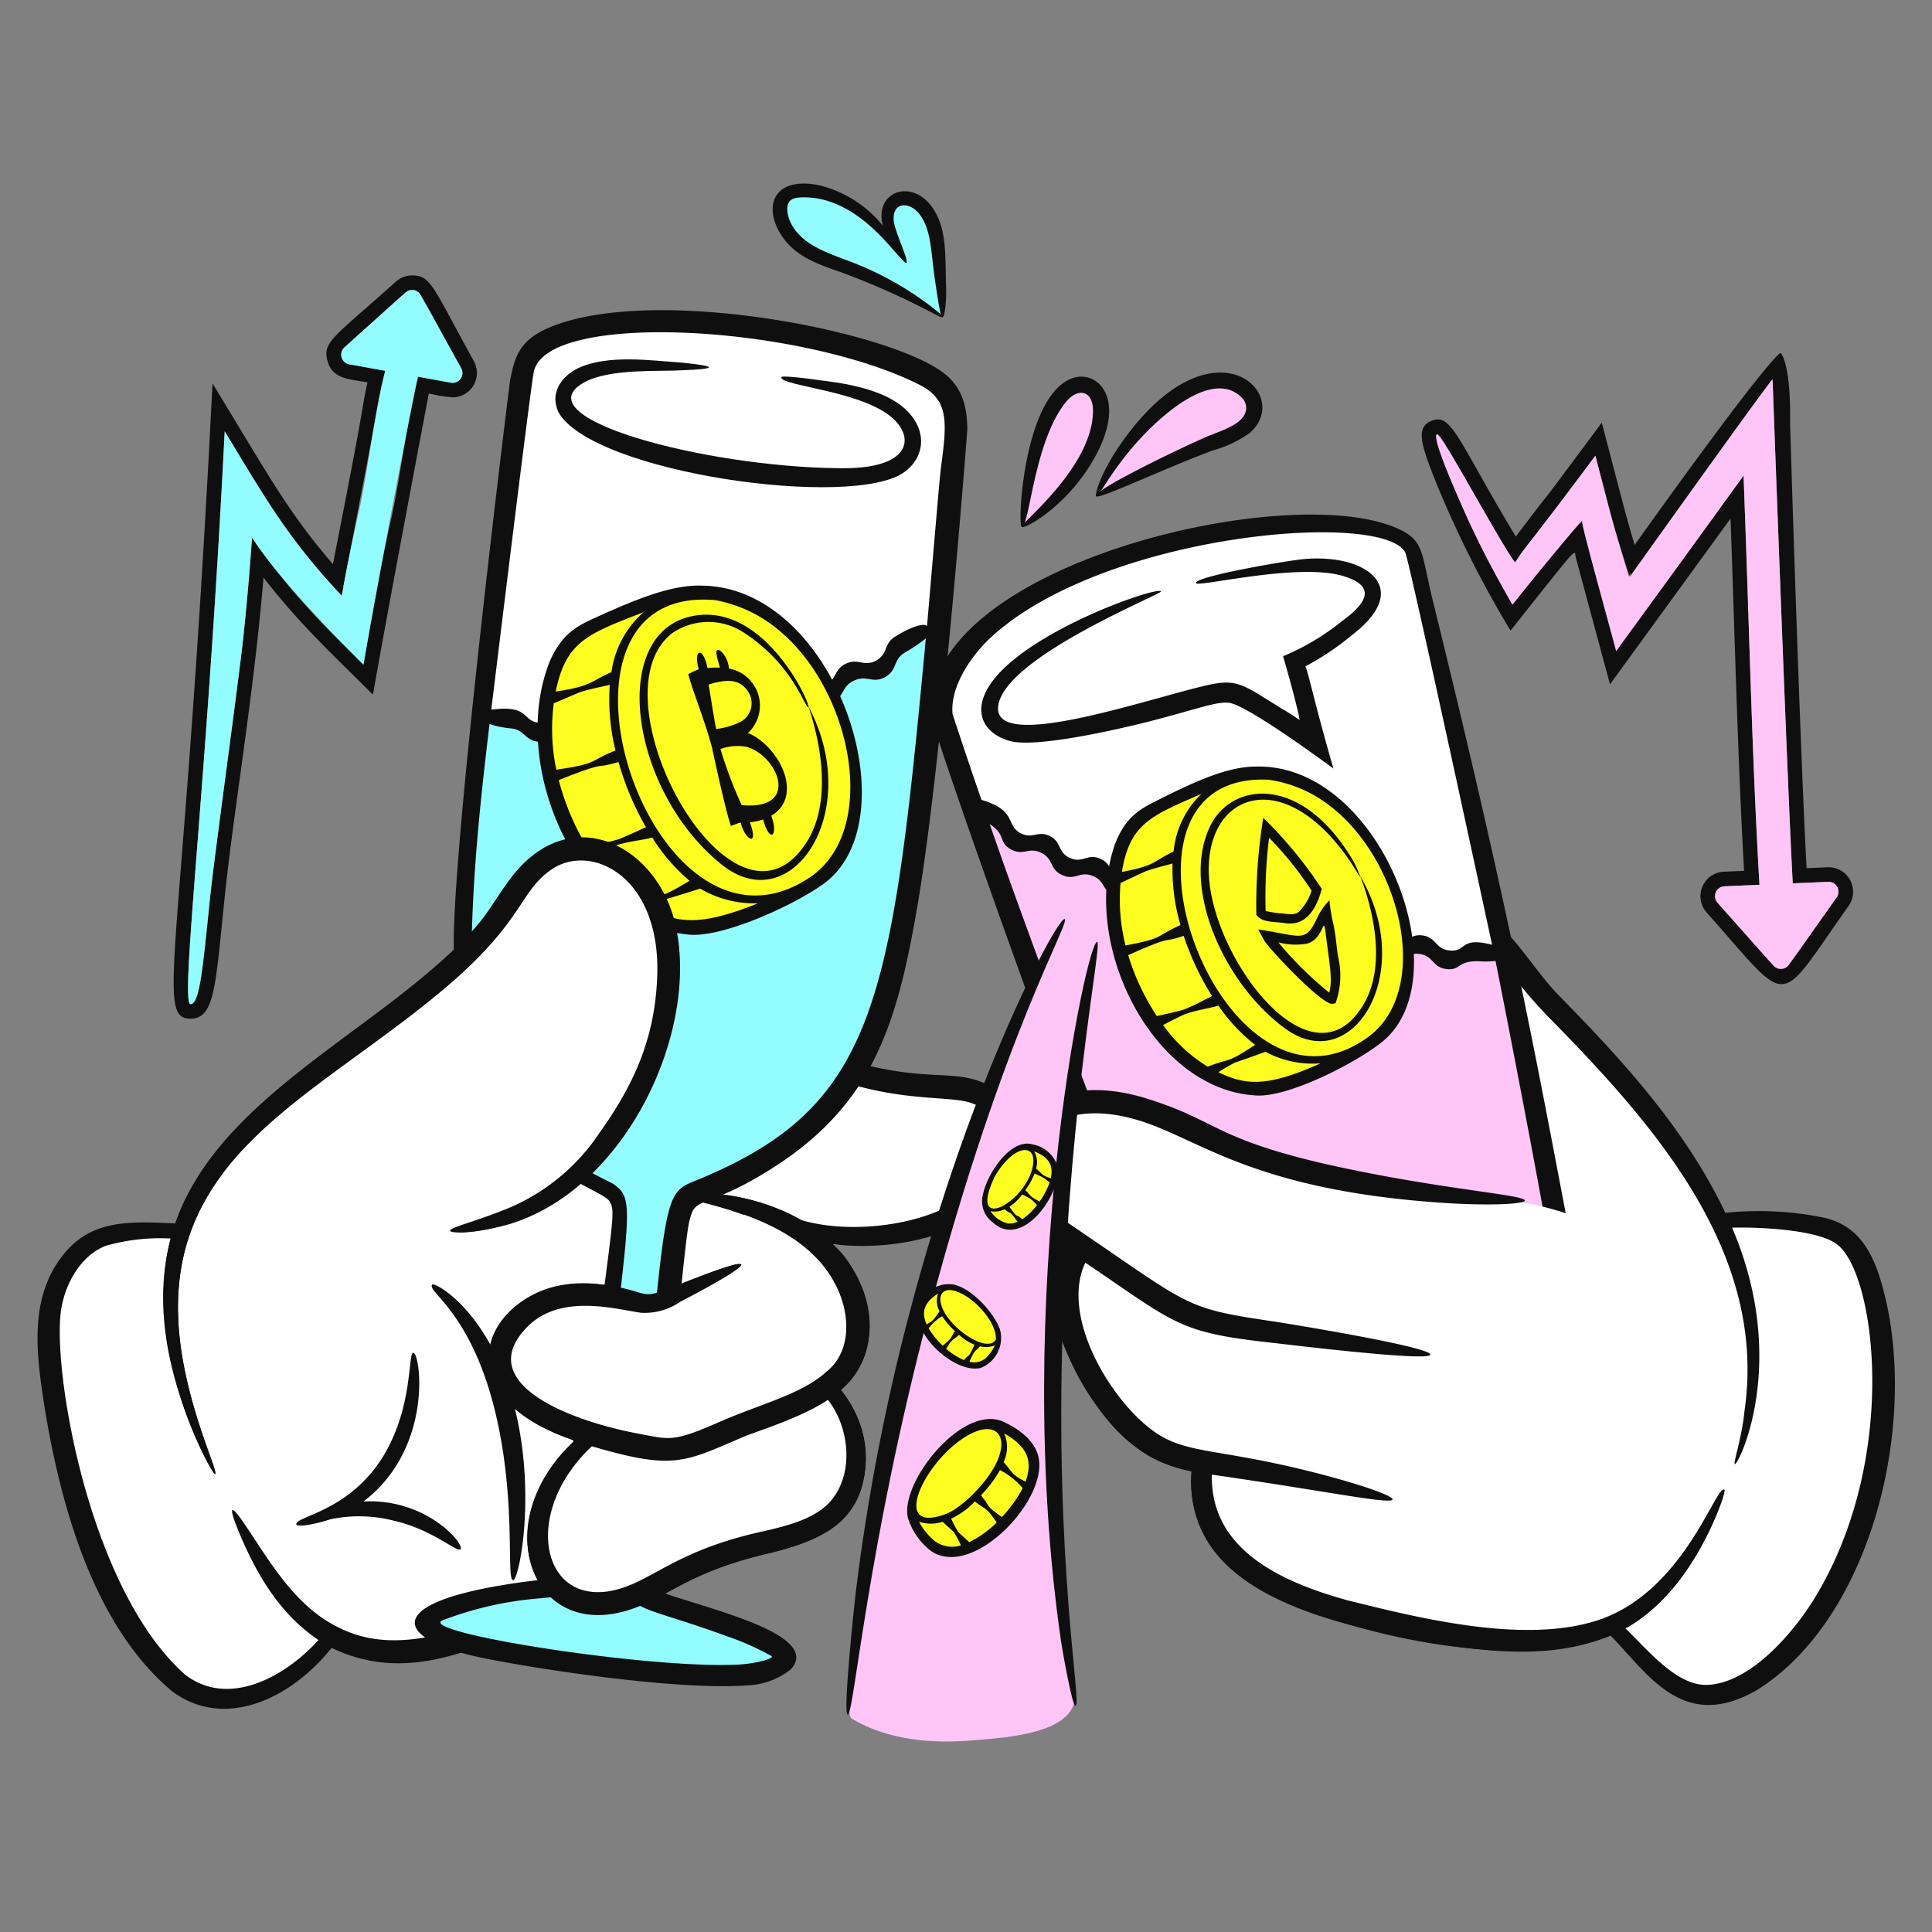 <svg xmlns="http://www.w3.org/2000/svg" width="320" height="320" fill="none"><rect width="100%" height="100%" fill="#808080" stroke="none"/><path fill="#fff" d="M310.978 220.189c-1.965-15.3-6.376-16.408-12.626-17.469-19.291-3.181-10.005 4.555-17.717-7.666-6.673-10.621-15.412-19.771-24.216-28.592-6.115-6.126-9.88-15.387-18.702-15.419-6.442-.045-12.541 5.398-11.853 17.106.679 16.931 9.979 23.52 11.693 29.6a157.68 157.68 0 0 1-25.35-4.178c-12.952-3.15-25.573-15.182-38.695-8.64-4.853 2.418-9.257 7.558-5.827 12.187 1.523 2.08 3.051 2.946 12.248 9.152-3.176 5.311-4.882 9.973.586 19.959 6.182 11.275 11.185 13.977 18.902 15.39a20.992 20.992 0 0 0 .856 9.077c3.469 9.822 16.064 14.281 26.171 16.619 11.427 2.643 25.887 5.949 37.391 2.758 3.659-1.011 1.841-2.049 6.91 3.128 4.229 4.32 8.059 8.116 13.76 7.084 12.856-2.338 30.51-28.418 26.469-60.096z"/><path fill="#0F0F0F" d="M311.225 211.2c-1.613-4.8-4-8.208-8.829-9.453a53.613 53.613 0 0 0-16.624-.862c-6.624-13.939-17.069-25.304-27.68-36.104-5.843-6.013-10.093-16.114-20.357-16.189-12.269-.126-15.912 13.014-13.691 25.194 2.122 11.819 8.901 19.38 10.491 21.92a222.973 222.973 0 0 1-24.523-5.357c-9.982-3.419-20.848-11.415-31.93-9.543-5.966 1.082-12.64 5.28-13.92 11.053-1.569 7.058 5.535 10.472 12.463 15.149-2.682 5.342-3.378 11.03 1.733 20.4 4.739 8.706 9.854 14.424 19.017 16.278a18.8 18.8 0 0 0 6.384 16c10.338 9.335 46.293 18.212 63.008 11.226 6.267 6.4 12.047 16.152 24.36 8.938 19.531-12.32 27.272-46.41 20.098-68.65zm-10.637 53.45c-3.72 6.118-10.987 14.324-17.984 14.42-4.934.068-9.61-5.716-13.368-9.344 11.394-6.24 16.842-22.768 16.344-22.988-.269-.124-1.312 1.708-3.254 4.945-7.754 12.651-14.277 18.776-30.973 18.267-9.263-.276-35.152-4.219-45.099-13.006a15.493 15.493 0 0 1-5.527-12.691c18.901 2.72 29.699 5.009 29.92 4.109.127-.503-3.939-2.061-10.72-3.892-20.833-5.584-25.779-2.683-33.086-11.219-2.989-3.52-7.36-10.601-8.253-16.061a12.44 12.44 0 0 1 1.206-8.027c17.488 11.803 14.834 11.955 44.228 14.72 17.1 1.711 17.147.48.393-2.694-31.793-5.845-20.822-.336-52.022-21.68-2.495-1.709-5.066-3.84-4.48-6.802.997-3.945 6.304-7.294 10.817-8.104 9.538-1.611 19.732 5.808 30.052 9.395 15.953 5.194 43.744 6.492 43.8 4.864.024-.608-5.837-1.248-13.989-2.505-1.506-4.242-11.904-14.267-11.338-29.999.203-4.654.842-8.979 4.552-11.907a9.595 9.595 0 0 1 5.185-2.029 9.594 9.594 0 0 1 5.439 1.189c5.6 2.93 6.56 7.36 14.925 15.733 17.574 17.92 35.384 38.77 31.568 64.48-.378 4.16-1.901 8.557-1.579 8.678.557.21 9.12-16.83-.458-39.158 4.04-.134 14.434.266 17.512 2.866 6.298 5.044 10.195 35.478-3.811 58.44z"/><path fill="#fff" d="M166.251 187.381c-1.725-9.901-12.098-4.498-28.024-10.122-11.392-3.952-12.597-8.868-28.621-3.457-3.925 1.325.32.894.64-12.679.275-14.547-8.509-20.82-15.5-19.862-5.847.8-8.673 6.49-12.102 11.33-10.4 14.596-37.92 26.835-48.55 43.284-6.66 10.316-.123 7.368-10.674 8-4.512.277-7.776.96-10.603 4.104-5.057 5.62-4.897 12.64-3.795 20.239 3.36 22.891 14.123 60.653 35.333 51.36 5.315-2.37 8.16-5.719 11.104-8.759 11.001 5.319 22.363.271 34.499-5.12 5.222-2.323 3.472-1.964 5.493-1.164 7.915 3.105 13.992-5.068 27.944-8.748 4.448-1.161 9.526-1.894 13.296-4.512 5.478-3.804 7.536-13.329-.053-22.089 9.12-6.789 4.376-19.058-4.032-24.848-2.784-1.946-1.155-.048 7.402.269 12.992.464 28.368-5.767 26.243-17.226z"/><path fill="#0F0F0F" d="M168.67 186.984a9.683 9.683 0 0 0-5.999-7.731c-4.584-1.802-8.024-.575-16.5-2.24-17.178-3.336-18.632-11.428-35.168-5.068 3.638-13.723 1.52-29.265-11.51-32.809-11.68-3.248-16.406 9.699-20.713 14.429-13.92 16.033-42.224 27.384-49.76 49.07-7.8-.338-14.105-.69-18.81 5.536-5.412 7.093-4.177 16.176-2.868 24.64 2.693 16.779 8.272 36.57 21.205 47.349 8.64 6.4 19.622 1.253 26.379-7.224 9.776 4.713 19.123 2.329 29.95-2.472 10.4-4.65 7.947-4.501 9.715-3.776 3.904 1.6 8.362.702 12.192-1.035 5.05-2.272 9.164-5.778 20.778-8.432 8.421-2.103 14.678-4.96 15.718-13.653 1.008-8.255-4.193-13.2-3.952-13.402 5.533-4.627 5.852-12.488 2.511-18.912-3.144-6.059-5.773-5.293-1.952-4.992 14.688 1.059 31.056-5.886 28.784-19.278zm-35.466 64.632c-5.691 2.451-11.51 2.08-21.237 7.022-4.441 2.229-8.515 5.165-13.132 5.128-8.428-.016-12.693-13.033-.81-24.217 13.187 3.864 15.443 2.662 22.72-.52 6.197-2.711 11.744-4.063 16.384-7.17 4.25 5.402 5.211 15.835-3.925 19.757zm30.487-57.536c-5.034 8.387-21.328 10.851-30.92 8.019-9.082-5.226-19.888-4.867-19.936-4.147-.087 1.149 29.468 4.064 27.166 24.07a9.001 9.001 0 0 1-1.723 3.719c-4.976 5.28-11.143 6.355-16.744 8.748-9.12 3.895-9.344 4.823-20.514 1.896-23.952-6.308-16.424-17.411-8.32-19.609 7.407-1.976 13.135 1.92 17.269.16 1.208-.48 13.2-6.653 12.811-7.495-.39-.841-12.555 4.32-13.797 4.692-2.979.875-9.145-2.988-17.219-1.013-11.38 2.88-18.433 17.862 3.388 25.504-9.178 8.539-9.733 19.379-4.508 25.256-10.72 4.76-23.667 11.049-34.224 5.838-7.291-3.341-11.531-10.769-15.585-16.8-2.768-4.16-3.05-3.529-1.325.701 2.985 7.2 6.816 13.672 13.241 18.027-5.968 6.546-15.2 11.08-22.099 5.717-16.26-14.386-22.257-51.869-20.438-60.941.878-4.673 3.705-8.744 7.36-10.093a32.691 32.691 0 0 1 10.688-1.19c-4.832 18.675 6.953 39.2 7.36 39.006.597-.262-4.16-9.92-5.69-21.081-4.291-31.696 22.451-41.039 44.64-60.146 12.375-10.705 11.498-15.48 17.04-19.081 6.443-4.084 17.557 1.289 17.256 17.264-.253 10.312-3.558 18.094-9.528 26.457a33.893 33.893 0 0 1-16.272 13.002c-5.142 2.014-8.6 2.768-8.513 3.302.116.717 16.16.912 27.592-14.213a51.885 51.885 0 0 0 7.897-14.545c10.88-3.73 14.08-2.672 20.81.529 15.657 7.741 26.048 5.415 30.35 7.184 4.215 1.472 4.715 7.538 2.487 11.263z"/><path fill="#0F0F0F" d="M82.466 235.801c-3.907-18.34-11.882-21.804-10.88-23.028.368-.54 10.38 4.812 14.109 22.342 2.91 13.677.216 26.739-.733 26.616-1.09-.141.456-12.075-2.496-25.93zM60.19 248.698c11.71-8.872 9.44-24.786 8.239-24.64-.408.036-.434 2.168-.928 5.46-3.172 20.81-19.04 21.178-18.413 23.021.107.32 2.24.199 5.624-.894a22.985 22.985 0 0 1 10.536.238c6.4 1.45 10.429 5.28 11.016 4.736.82-.761-5.566-8.505-16.074-7.921z"/><path fill="#fff" d="M156.594 66.144c-4.893-10.159-65.77-18.888-69.193-5.069-1.074 4.34-8.275 66.16-8.504 68.285-2.578 24.24-5.232 45.466 10.203 59.778 10.344 9.833 14.832 4.913 13.507 15.177-.139 1.091-6.315 56.237-6.944 57.44-1.685 3.178-10.8.307-23.131 5.76-10.149 4.49 49.585 12.226 55.878 7.914 4.101-2.755-13.11-6.832-20.246-9.723-1.815-.743-3.04-1.178-2.811-3.36 7.52-69.431 4.577-63.69 12.598-66.704a51.47 51.47 0 0 0 21.219-16.236c5.069-6.803 6.808-13.256 8.511-21.678 5.731-28.346 6.224-52.111 6.755-51.539 3.147-36.493 3.875-36.717 2.158-40.045z"/><path fill="#92FCFF" d="M89.304 263.101c-1.872.198-15.61 2.038-17.229 3.454-6.54 5.718 19.723 7.661 28.226 8.874 7.409 1.057 22.72 4.716 28.34.886.668-.454.829-.894.32-1.725-1.785-2.901-5.327-4.101-8.588-5.088-17.36-5.262-14.547-3.152-13.791-10.774 1.789-18.016 3.389-36.083 5.517-54.063.76-6.43 3.232-7.219 9.85-9.82 10.003-3.932 19.717-12.716 23.2-23.122 3.657-10.933 10.316-57.406 10.744-65.44.099-1.874-.519-2.771-2.344-2.28-5.898 1.584-7.119 6.579-8.272 7.17-1.208.619-2.618-.64-3.959-.439-1.971.303-2.342 3.333-4.217 4.01-1.637.589-3.484-.96-5.12-.354-1.28.469-1.776 2.002-2.759 2.947-2.352 2.268-4.952-.009-5.712-.121-2.048-.303-2.845 2.987-4.856 3.472-2.04.494-3.872-2.187-5.9-1.651-1.477.39-2.189 2.324-3.695 2.585-2 .347-3.421-2.494-5.44-2.321-1.699.144-2.648 2.34-4.346 2.523-2.031.219-3.446-2.56-5.483-2.383-2.493.224-2.048 3.157-8.216.074-4.579-2.29-6.536-.621-6.94 3.635-2.445 25.76-1.932 18.461-1.868 34.09-.038 2.736.072 5.47.33 8.193a39.146 39.146 0 0 0 20.02 29.464c6.863 3.709 5.749 4.245 5.29 10.218-.32 4.122-.26 3.275-7.078 54.669-.195 1.43.757 2.598-6.024 3.317z"/><path fill="#0F0F0F" d="M156.853 62.24c-8.144-7.226-48.514-15.263-65.802-8.02-5.02 2.116-5.829 4.842-6.595 8.991-.034.184-8.94 71.597-9.296 91.906-.352 37.028 24.562 41.052 25.866 43.977 1.136 2.133.259 2.645-6.263 56.32-.712 5.877-.334 5.76-2.272 5.938-29.784 2.952-28.54 9.806-12.989 13.166 7.943 1.663 32.264 5.554 44.434 4.624a12.206 12.206 0 0 0 7.062-2.665c6.127-6.772-21.377-11.5-23.126-13.714 5.867-58.72 5.798-59.07 6.616-61.579.738-2.487 3.011-1.76 9.878-5.578 19.748-11 23.981-24.688 27.533-45.248 4.079-23.36 8.32-79.064 8.32-79.238-.035-3.522-.726-6.568-3.366-8.88zm-40.936 133.02c-6.746 2.796-5.215.15-11.36 63.87-.778 8.355-.741 5.837 15.811 11.87a45.818 45.818 0 0 1 7.426 3.298c.48.472-3 1.32-5.698 1.414-15.019.724-53.46-5.414-48.754-7.348a57.606 57.606 0 0 1 16.338-3.648c6.282-.661 6.738-.333 7.72-5.988 6.733-58.59 8.218-59.611 4.32-62.536-1.323-.984-13.011-5.016-19.443-18.123-4.077-8.253-4.27-15.451-4.141-22.902.3-11.96 1.504-23.2 2.944-35.243a16.14 16.14 0 0 0 3.5.718c2.4.192 2.257 2.035 4.692 2.221 2.442.129 2.538-1.706 4.947-1.579 2.411.052 2.371 1.934 4.823 1.947 2.451.013 2.433-1.826 4.846-1.901 2.413-.075 2.509 1.76 4.96 1.589 2.451-.171 2.291-2.007 4.69-2.29 2.398-.283 2.659 1.546 5.099 1.135 2.44-.412 2.097-2.208 4.454-2.738 2.357-.53 2.81 1.28 5.199.595 2.388-.685 1.854-2.416 4.136-3.2 2.281-.784 2.939.952 5.238 0 2.299-.952 1.563-2.616 3.741-3.665 2.177-1.05 2.993.537 5.203-.602 2.141-1.261 1.206-2.848 3.288-4.075a27.816 27.816 0 0 0 3.453-2.341c-5.631 60.115-8.154 77.333-37.432 89.522zm40.081-118.9c-.353 2.502-.377 3.219-2.454 27.339-.592-.605-2.867.237-5.28 1.746-1.976 1.233-1.08 2.758-3.144 3.976-2.131 1.097-2.947-.488-5.043.523-2.096 1.011-1.362 2.672-3.576 3.589-2.215.916-2.869-.828-5.067-.064-2.199.763-1.663 2.499-3.968 3.155-2.306.656-2.757-1.146-5.032-.64-2.276.505-1.932 2.304-4.296 2.704-2.365.4-2.626-1.426-4.948-1.152-2.321.273-2.158 2.101-4.55 2.273-2.392.173-2.49-1.665-4.84-1.6-2.35.066-2.331 1.911-4.731 1.898-2.4-.013-2.362-1.891-4.723-1.942-2.364-.124-2.46 1.708-4.858 1.58-3.211-.244-1.536-3.064-8.115-2.193.019-.16 6.56-53.975 7.059-56.058 2.4-10.142 44.64-7.573 64.032 2.323 4.51 2.384 4.403 5.783 3.534 12.543z"/><path fill="#0F0F0F" d="M150.265 68.07c-2.651-2.704-7.127-3.907-10.867-4.579-.68-.118-9.893-1.498-9.984-1.02-.282 1.52 14.4 2.25 19.004 7.353 3.052 3.312 1.741 7.957-9.518 7.721-22.341-.203-53.048-8.425-41.957-14.313 4.295-2.226 12.44-1.675 15.858-1.896 6.054-.213 6.227-.674.051-1.28-5-.331-12.067-1.381-17.045.899-3.04 1.472-4.725 4.293-3.307 7.315 5.6 10.064 48.923 16.152 57.328 9.89 3.245-2.344 3.853-6.653.437-10.09z"/><path fill="#fff" d="M258.493 210.291c-12-69.557-22.609-108.433-23.924-116.112a6.347 6.347 0 0 0-1.575-4.096c-10.734-9.709-73.264 3.2-76.251 26.08-.64 4.931 26.283 76.32 33.034 91.968 2.72 6.309 6.291 19.405 12.417 22.706 5.383 2.899 27.232 3.254 48.451-9.664 7.834-4.765 8.788-5.443 7.848-10.882z"/><path fill="#FFC5F6" d="M184.657 196.725c3.879 6.552 3.946 11.488 4.826 14.4.665 2.21 1.272 3.176 7.459 14.891 3.829 7.25 6.267 6.37 14.376 6.504 6.848.114 9.162 2.007 20.872-1.876 6.798-2.255 20.133-7.508 25.366-12.372a3.48 3.48 0 0 0 1.336-3.84c-1.32-9.428-2.02-19.328-4.272-28.568-2.24-9.204-4.041-18.497-5.729-27.817-4.707-1.336-7.335.733-8.901.605-2.013-.16-3.376-2.829-5.362-2.466-1.158.211-1.961 1.43-3.134 1.552-1.97.205-3.04-2.688-5.008-2.88-1.682-.16-3.066 1.75-4.741 1.52-1.387-.192-2.12-1.706-3.219-2.576-2.512-1.981-4.837.176-5.6.267-1.675.203-2.25-2.4-3.814-3.025-2.183-.884-4.629 2.523-6.631 1.28-.971-.602-1.129-1.988-1.971-2.759-1.952-1.787-4.986.874-6.213.847-2.033-.048-2.24-3.501-4.184-4.103-1.331-.411-2.673.768-4.062.672-2.101-.145-3.058-2.957-5.083-3.52-1.864-.525-4.236.96-5.621-.4-.911-.888-.736-2.541-1.722-3.347-1.261-1.034-3.2.16-4.761-.294-2.583-.736-2.613-5.221-7.86-5.298 7.151 21.6 4.466 12.717 9.476 25.68 2.299 5.938 5.267 21.87 14.177 36.923z"/><path fill="#0F0F0F" d="M204.093 116.528c-2.105-.667-5.76.979-14.637 3.189-4.355 1.083-17.908 4.23-22.222 3.008-3.099-.879-5.194-3.09-4.605-6.208 1.92-10.181 29.28-19.637 29.663-18.56.16.48-25.92 10.88-26.956 18.969-1.017 7.874 25.047-1.307 34.848-3.486 4.876-1.085 5.888.107 12.244 4.009a29.976 29.976 0 0 1 2.822 1.831c-.008-.691-1.517-6.469-2.734-10.587a40.046 40.046 0 0 0 9.801-5.847c4.443-3.24 5.407-5.837.189-7.428-7.474-2.284-24.222 1.92-24.414 1.163-.26-1.013 12.86-3.33 16.889-3.866 10.599-1.41 19.547 4.285 9.045 12.4a45.415 45.415 0 0 1-7.81 5.254c.62 1.474 1.391 5.666 4.64 16.922-.918-.659-12.934-9.549-16.763-10.763z"/><path fill="#0F0F0F" d="M261.025 209.852c-6.339-33.12-10.373-56.27-23.68-110.262-2.127-8.611-1.258-10.29-6.859-12.464-19.421-7.32-78.4 7.298-76.188 31.602.151 2.43 28.522 82.86 38.229 103.691 4.904 10.531 8.851 12.753 18.943 12.629a78.841 78.841 0 0 0 45.06-14.634c4.749-3.325 5.389-5.285 4.495-10.562zm-103.253-91.584c-.408-4.334 2.72-9.193 6.08-12.443 18.474-17.401 64.875-21.406 68.885-14.368.664 1.17 14.019 63.267 14.4 65.031-5.493-1.431-4.091 1.272-7.168.932-2.295-.32-2.032-2.132-4.298-2.475-2.265-.342-2.56 1.461-4.846 1.066-2.287-.395-1.954-2.21-4.215-2.629-2.26-.419-2.612 1.37-4.884.92-2.272-.45-1.9-2.259-4.16-2.738-2.261-.478-2.645 1.316-4.911.82-2.265-.496-1.862-2.296-4.12-2.8-2.257-.504-2.664 1.28-4.925.766-2.26-.514-1.852-2.307-4.115-2.824-2.262-.517-2.648 1.28-4.894.701-2.247-.579-1.73-2.376-3.899-3.016-2.16-.672-2.732 1.062-4.92.32-2.172-.8-1.53-2.503-3.634-3.333-2.09-.862-2.818.85-4.926-.098-2.109-.947-1.316-2.619-3.341-3.62-2.026-1.002-2.871.592-4.903-.508-2.422-1.364-.561-3.788-6.422-5.489-1.24-3.626-2.19-6.357-4.784-14.215zm99.907 95.172c-.173 1.857-1.741 2.88-3.302 3.95a71.114 71.114 0 0 1-8.8 5.365c-18.048 9.369-37.44 9.533-42.515 7.291-3.492-2.054-5.255-5.4-7.04-9.24-5.76-12.32-25.871-66.179-32.092-84.312 2.764 1.814 1.359 2.976 3.532 4.2 2.091 1.131 2.942-.48 5.022.566 2.08 1.047 1.294 2.696 3.459 3.68s2.896-.74 5.047.146c2.163.856 1.521 2.56 3.753 3.382 2.25.764 2.823-.972 5.043-.281 2.24.659 1.724 2.449 4.021 3.053 2.298.603 2.741-1.208 4.994-.68 2.253.528 1.851 2.31 4.113 2.827 2.263.517 2.672-1.28 4.935-.767 2.262.514 1.862 2.306 4.136 2.805 2.273.499 2.664-1.301 4.933-.816 2.268.485 1.899 2.279 4.185 2.747 2.287.469 2.643-1.347 4.923-.915 2.28.432 1.954 2.24 4.261 2.64 2.307.4 2.61-1.427 4.903-1.061 2.292.367 2.033 2.17 4.361 2.488 2.496.276 1.792-1.494 5.655-1.28.832.053 1.667.031 2.496-.067.539 2.493 10.195 51.847 9.977 54.279z"/><path fill="#FDFE1F" d="M229.158 170.958c10.018-11.011.144-40.64-19.52-42.898-5.76-.659-13.44 3.2-18.688 5.964-15.237 8.009-3.318 46.68 17.818 46.452 4.904-.052 17.491-6.334 20.39-9.518z"/><path fill="#0F0F0F" d="M207.805 126.974c-4.781.034-10.57 2.86-14.89 4.975-3.48 1.787-6.24 2.739-8.23 7.84-5.827 16.632 6.27 40.729 23.314 41.651 5.132.39 16-5.038 20.737-8.718 13.594-10.535.043-46.544-20.931-45.748zm-8.8 4.506a15.22 15.22 0 0 0-4.621 9.539c-3.827 1.904-2.912 2.301-8.561 3.399 1.296-8.08 4.974-9.336 13.182-12.938zm-13.406 14.776c.729-.32 4.177-2.019 4.385-2.019 1.328-.48 3.002-.861 4.223-1.218-.093 3.448.35 6.89 1.313 10.202-4.365 1.957-2.531 2.147-9.099 3.374a31.085 31.085 0 0 1-.822-10.339zm1.265 11.947c7.987-3.557 5.227-1.841 9.197-3.2a45.163 45.163 0 0 0 4.698 9.983c-1.151.529-2.935 1.568-4.466 2.136-.206.208-3.966.988-4.682 1.172a39.097 39.097 0 0 1-4.75-10.091h.003zm5.781 11.565c.216-.107 3.606-1.882 3.923-1.882 1.779-.619 4.176-.96 5.24-1.331a28.748 28.748 0 0 0 6.08 6.504c-4.904 3.218-3.766 2.047-7.859 3.611a25.216 25.216 0 0 1-7.39-6.902h.006zm9.181 7.84a21.608 21.608 0 0 1 2.841-1.666c.16 0 4.76-1.654 4.922-1.742a16.466 16.466 0 0 0 9.134 1.92c-9.257 4.184-12.624 3.475-16.9 1.491l.003-.003zm24.694-5.782c-24.145 17.44-46.587-44.16-16.409-42.677a21.33 21.33 0 0 1 10.017 4.217c11.941 8.975 17.159 30.687 6.389 38.463l.003-.003z"/><path fill="#0F0F0F" d="M225.972 146.328c-3.258-6.216 6.51 11.408-.93 21.248-8.131 11.128-22.318-6.638-24.549-20.147-2.408-15.04 10.839-21.787 22.471-5.703 1.556 2.188 2.224 3.536 2.329 3.48a16.13 16.13 0 0 0-1.877-3.784c-8.56-13.468-20.054-11.724-23.241-4-4.338 10.048 2.649 25.6 12.688 32.936 10.918 7.976 21.305-8.369 13.109-24.032v.002z"/><path fill="#0F0F0F" d="M212.742 152.891c3.51.579 5.27-2.221 6.184-5.663a70.094 70.094 0 0 0-9.691-11.779 91.065 91.065 0 0 0-1.147 16.048c.856 1.359 3.072 1.133 4.654 1.394zm-2.544-14.135a57.266 57.266 0 0 1 7.04 8.768 8.523 8.523 0 0 1-2.066 3.464c-.755.674-1.92.381-2.907.295a15.234 15.234 0 0 1-2.635-.399 80.06 80.06 0 0 1 .568-12.128z"/><path fill="#0F0F0F" d="M209.358 155.68c.3.899 9.359 10.595 11.282 10.595.196-.024.389-.067.576-.128a13.58 13.58 0 0 0 .39-7.794c-.393-2.765-.331-3.373-.833-5.625a28.345 28.345 0 0 1-.584-3.605 11.113 11.113 0 0 0-2.175 3.222c-1.856 3.863-2.611 2.627-9.616 1.6.836 1.541.82 1.515.96 1.735zm2.368.395a10.95 10.95 0 0 0 4.706.229c3.04-.738 2.685-5.372 3.182-1.372.596 4.791 1.133 7.245.564 9.488a58.843 58.843 0 0 1-8.452-8.352v.007z"/><path fill="#FFC5F6" d="M195.102 65.627a18.355 18.355 0 0 1 3.322-1.953c7.083-2.749 11.01 3.896 7.982 6.905-2.004 1.996-7.68 2.953-13.747 5.975-.621.309-10.019 5.075-10.688 5.253a35.597 35.597 0 0 0 1.719-3.59c4.497-6.764 5.62-8.716 11.412-12.59zM170.58 78.742c.723-4.453 1.547-9.134 4.416-12.616 3.504-4.253 8.982-2.515 7.064 4.749-1.432 5.422-4.683 10.594-11.89 15.878-1.68 1.232-.605-1.776.41-8.01z"/><path fill="#0F0F0F" d="M176.604 66.528c-5.416 6.578-6.064 20.946-7.396 20.72-.671-.113.228-21.153 8.128-24.497 4.1-1.736 9.243 2.787 4.425 12.192-4.424 8.64-12.23 12.907-12.553 12.306-.306-.448 11.936-9.997 11.825-19.327-.038-3.208-2.459-3.785-4.429-1.394zm28.924-.809c-4.872-4.616-13.733 3.352-18.093 8.545-3.881 4.623-5.489 8.122-5.881 7.933-.287-.1.701-3.95 4.374-9.1 14.947-20.948 28.471-7.793 21.069-1.391a19.471 19.471 0 0 1-6.141 2.907c-8.651 3.26-18.998 8.197-19.302 7.584-.519-1.043 14.24-8.107 18.382-9.89 2.335-1.006 6.255-2.038 6.471-4.6a2.457 2.457 0 0 0-.879-1.989z"/><path fill="#92FCFF" d="M155.967 52.4s1.099-13.698-3.507-18.59c-2.4-2.546-5.499-1.783-5.331 2.524.259 6.655 3.184 3.15-6.165-2.173-3.099-1.76-9.504-4.21-11.301-1.206-1.233 2.06 1.12 6.522 2.824 7.931a45.263 45.263 0 0 0 7.872 3.898c2.832 1.064 3.975.238 10.671 4.406.843.525 4.939 3.21 4.939 3.21h-.002z"/><path fill="#0F0F0F" d="M156.69 47.292c-.139-5.34.106-9.314-2.115-12.71-3.184-4.861-9.173-3.217-8.52 1.943.042.3.106.596.192.885a19.567 19.567 0 0 0-10.328-6.669c-7.453-1.641-9.52 3.02-6.79 7.754 2.24 3.904 6.256 5.238 10.296 6.64a128.044 128.044 0 0 1 16.16 7.297c.52.21.681.207.856-.595.244-1.502.327-3.026.249-4.545zm-16.515-4.212c-3.432-1.316-7.125-2.56-8.992-5.77-.701-1.207-1.237-3.324-.218-4.142.743-.72 3.492-.48 4.522-.283 7.488 1.384 12.389 8.743 13.834 9.981.379.456.665.718.756.677.612-.277-1.987-5.264-2.064-7.2-.12-3.098 2.959-3.002 4.589-.439 1.727 2.72 1.547 5.908 2.413 11.52.344 2.24.587 3.87.816 4.621a52.727 52.727 0 0 0-15.656-8.965zm153.424 19.757s2.437 67.605 3.347 83.474l5.856-.253a1.642 1.642 0 0 1 1.41 2.589c-8.374 11.798-8.056 11.83-9.245 11.83-1.061 0-.563.191-10.488-10.949a1.643 1.643 0 0 1-.286-1.729 1.65 1.65 0 0 1 1.441-1l5.791-.25c-1.299-22.673-1.57-39.489-2.632-67.774-8.039 11.139-13.375 18.448-21.099 29.056-4.703-17.555-4.399-16.168-5.535-20.688-.288-1.143 1.093-2.44-6.965 7.158-.864 1.029-2.793 3.477-4.68 5.853-5.545-9.67-13.838-27.61-12.508-28.213.675-.305 4.836 8.008 11.219 18.56 1.974 3.266 1.664 2.776 2.121 2.06 1.042-1.63 3.756-4.8 12.901-17.085.751 2.852 2.24 8.69 2.899 11.024a185.971 185.971 0 0 0 2.805 9.062s22.608-31.826 23.648-32.725zm1.344-4.38s-.998-.682-24.195 31.803c-1.691-5.655-2.024-7.264-5.44-20.255-14.411 19.36-4.299 5.784-14.248 18.861-9.674-16.051-10.603-20.618-14.03-19.136-2.517 1.088-1.76 3.718.894 10.354a178.396 178.396 0 0 0 12.267 24.366c11.901-14.989 10.482-13.34 10.803-12.14l5.672 21.036 19.968-27.458c.829 23.341 1.151 38.612 2.24 58.351l-3.342.144a4.047 4.047 0 0 0-2.976 1.496 4.06 4.06 0 0 0 .12 5.259c14.211 15.95 11.338 16.056 23.509-1.091a4.065 4.065 0 0 0 .25-4.284 4.064 4.064 0 0 0-3.733-2.116l-3.472.15c-1.087-19.699-2.746-73.187-2.733-74.104.117-9.633-1.56-11.237-1.56-11.237h.006z"/><path fill="#FFC5F6" d="m302.795 146.057-5.856.253c-.844-14.731-3.347-83.474-3.347-83.474-.75.653-23.883 33.03-23.606 32.64-.128.178.16-.7.078-.542-.024-.032-.238.66-.281.568-3.455-11.584-2.56-8.704-5.543-20.024-11.952 16.064-11.336 14.622-13.28 17.68-1.952-2.278-12.23-21.542-12.96-21.22-1.041.46 4.651 13.098 5.709 15.329 2.285 4.841 4.16 8.285 6.8 12.885 3.315-4.18 10.24-12.624 11.512-13.876.395 2.503 3.718 14.272 5.667 21.552 7.773-10.673 12.907-17.707 21.099-29.056 1.1 29.44 1.348 45.359 2.632 67.775l-5.79.249a1.641 1.641 0 0 0-1.155 2.73l9.264 10.4a1.65 1.65 0 0 0 2.016.344c.216-.12.401-.286.544-.486l7.905-11.14a1.637 1.637 0 0 0 .103-1.732 1.633 1.633 0 0 0-1.511-.855z"/><path fill="#0F0F0F" d="M68.25 48.032c1.346 0 1.094.232 8.14 12.96a1.63 1.63 0 0 1-1.718 2.4l-5.428-.992c-1.6 5.728-3.05 17.317-4.356 23.117-2.321 10.312-3.36 16.867-4.69 24.576-6.449-6.4-4.96-4.906-6.88-6.912-9.01-9.413-11.318-14.377-11.56-14.134.058-1.325-.343 5.892-1.406 16.072-.787 7.547-4.77 36.116-5.516 43.22-1.192 11.36-1.695 17.98-3.274 17.98-1.792 0 2.738-36.604 5.66-94.88 5.831 9.587 10.62 17.99 19.383 27.235.034-.18 6.679-35.328 7.211-37.255l-5.953-1.075a1.632 1.632 0 0 1-.8-2.82c10.893-9.79 10.317-9.492 11.187-9.492zm-2.693-1.372c-10.331 9.28-12.21 9.956-11.294 13.182.845 2.974 3.561 2.94 6.605 3.491-1.192 5.42.278-.358-5.725 30.112-7.375-8.598-10.215-13.953-19.944-29.936-4.76 94.979-9.663 105.216-3.65 105.216 4.061 0 4.135-5.462 5.666-20.131 1.537-14.72 4.819-33.495 6.429-52.933 5.878 7.566 10.768 12.086 18.13 19.397 2.08-12.074 9.217-49.725 9.252-49.888a25.09 25.09 0 0 0 3.942.64 4.04 4.04 0 0 0 3.52-5.992c-6.916-12.493-7.09-14.197-10.24-14.197a4 4 0 0 0-2.69 1.038z"/><path fill="#92FCFF" d="m76.39 60.989-6.71-12.116a1.634 1.634 0 0 0-2.518-.424l-10.106 9.076a1.632 1.632 0 0 0 .8 2.82l5.954 1.075c-1.571 5.655-2.995 17.168-4.283 22.9-3.312 14.72-2.7 14.61-3.056 14.227-9.218-9.907-12.335-15.728-19.256-27.107-2.975 59.408-7.466 94.88-5.66 94.88 1.581 0 2.08-6.626 3.274-17.979.747-7.104 4.725-35.68 5.517-43.221 1.173-11.303 1.342-16.402 1.44-16.05-.118-.16 3.43 6.144 18.418 21.024 2.622-15.216 8.502-45.763 9.04-47.696l5.428.984a1.632 1.632 0 0 0 1.719-2.393z"/><path fill="#FDFE1F" d="M137.384 144.142c10.643-12.462.227-40.622-16.229-45.262-7.704-2.173-13.932.374-23.254 4.8-15.493 7.347-6.96 46.4 14.693 49.92 1.44.317 2.931.334 4.379.048 5.36-.995 16.144-5.168 20.411-9.506z"/><path fill="#0F0F0F" d="M116.126 97c-5.066-.173-11.312 2.56-16.011 4.625-3.771 1.744-6.749 2.634-9.075 7.965-6.91 17.384 4.873 43.474 22.918 45.197 5.413.64 17.157-4.627 22.379-8.342 14.847-10.567 2.138-49.354-20.211-49.445zm-9.531 4.395a16.16 16.16 0 0 0-5.32 9.92c-3.661 1.635-3.221 2.322-9.232 3.23 1.7-8.384 5.397-9.577 14.552-13.15zm-14.87 15.085c1.16-.443 4.463-1.951 4.739-1.951 1.428-.444 3.222-.782 4.532-1.108a35.36 35.36 0 0 0 .948 10.88c-4.56 1.824-2.728 2.16-9.799 3.182a32.88 32.88 0 0 1-.42-11.003zm.82 12.728c8.535-3.383 5.44-1.672 9.896-2.994a47.893 47.893 0 0 0 4.547 10.795c-.532.22-4.468 2.08-4.832 2.08-1.6.49-3.696.757-5.017 1.039a41.488 41.488 0 0 1-4.594-10.915v-.005zm5.626 12.523c.16-.072 3.883-1.826 4.245-1.826 1.92-.579 4.48-.836 5.616-1.184a30.5 30.5 0 0 0 6.176 7.167c-5.34 3.2-4.096 2.009-8.496 3.488a26.837 26.837 0 0 1-7.541-7.64v-.005zm9.398 8.72a23.088 23.088 0 0 1 3.087-1.642c.16 0 5.11-1.542 5.296-1.633a17.614 17.614 0 0 0 9.6 2.432c-9.956 4.024-13.504 3.145-17.984.848v-.005h.001zm26.448-5.054c-26.379 17.44-47.504-48.88-15.542-45.992a22.659 22.659 0 0 1 10.441 4.915c12.28 10.041 16.869 33.304 5.103 41.081v-.004h-.002z"/><path fill="#0F0F0F" d="M134.559 118.323c-3.174-6.72 6.4 12.398-1.92 22.501-12.434 15.635-34.786-26.24-21.056-36.122a10.651 10.651 0 0 1 11.68.117c8.208 5.379 10.072 12.536 10.624 12.286.48-.217-6.816-16.729-18.432-15.19-14.856 1.958-11.437 28.926 4.147 41.337 11.311 8.994 22.944-8.011 14.957-24.929z"/><path fill="#0F0F0F" d="M124.582 121.722c-.835-.429-.819-.192-.431-.573a6.223 6.223 0 0 0-3.403-10.416c-.208-2.08-1.573-3.306-1.933-3.054-.36.251 0 1.339.344 2.624.141.508.304.124-1.968.342-.7-3.549-2.4-3.294-1.467.213a13.98 13.98 0 0 0-1.726.8c.651 2.576 2.848 7.971 3.989 12.371 0 .16 2.276 10.653 3.084 12.768 1.64-.606 1.316-.514 1.634-.52.568 2.686 3.099 4.309 1.499-.083a9.796 9.796 0 0 0 2.195-.463c1.141 4.16 2.576 2.613 1.346-.614 5.235-3.117 1.694-10.762-3.163-13.395zm-7.215-8.343c2.98-.905 5.432-1.099 6.836 1.708a3.522 3.522 0 0 1-1.461 4.427 12.485 12.485 0 0 1-4.131 1.232c-.49-2.571-.882-5.264-1.244-7.367zm5.485 19.975a70.336 70.336 0 0 1-3.52-9.295 8.29 8.29 0 0 1 4.424-.34c5.221 1.617 8.789 10.529-.904 9.635z"/><path fill="#fff" d="M241.67 271.283c25.13 2.88 32.56-4.35 40.653-17.237 3.937-6.268 3.169-16.1 2.211-23.278-2.605-19.483-17.949-29.931-34.56-31.894-14.427-1.703-29.557-1.12-42.754-7.2-8.96-4.125-17.704-11.372-27.379-9.469-4 .785-12.225 5.288-13.267 8.909a9.58 9.58 0 0 0 .64 5.816c.741 1.28 1.466 1.627 8.549 6.529 3.934 2.72 2.629 3.952 1.681 6.069-1.185 2.651-1.536 8.395.879 13.954 1.107 2.552 2.781 4.742 4.115 7.158 4.01 7.254 7.36 7.725 15.573 11.158.84.351 1.033.608 1.013 1.693-.349 18.976 23.828 25.629 42.646 27.792z"/><path fill="#0F0F0F" d="M285.581 246.738c-1.503-.686-7.028 17.938-22.117 21.979-11.904 3.307-28.146-.617-40.367-3.68-11.657-3.225-22.656-8.757-22.369-20.79 18.8 2.696 29.702 4.997 29.92 4.109.125-.503-4.043-2.09-10.992-3.951-15.73-4.193-21.563-3.545-26.693-6.189-7.48-3.793-17.76-19.419-13.202-29.083 14.786 9.979 15.284 11.546 30.448 13.216 1.572.16 26.54 3.261 26.708 2.024.172-1.28-23.908-5.203-26.255-5.542-14.915-2.199-13.422-2.53-33.76-16.269-6.352-4.293-12.776-7.63-6.72-13.547 5.023-5.08 11.562-5.535 18.451-3.435 10.149 3.086 18.949 11.643 51 13.692 7.978.48 12.917.093 12.935-.409.041-1.045-14.856-1.861-34.229-6.344-17.568-4.211-16.84-6.994-28.587-10.624-8.202-2.498-16.16-1.76-22.303 4.408-5.024 4.997-5.219 10.901 2.738 16.368 5.44 3.736 3.957 2.678 6.355 4.296-6.232 11.849 5.424 29.981 14.666 34.683a23.515 23.515 0 0 0 6.147 2.038c-1.331 19.344 20.726 24.901 39.634 28.346 18.427 3.253 33.5 2.43 43.36-13.454 3.193-5.1 5.659-11.652 5.232-11.842z"/><path fill="#FFC5F6" d="M164.341 178.635c10.547-25.253 11.08-25.839 12.31-26.48 1.698-.884 3.867.48 4.547 2.265 1.516 3.984-2.736 13.539-3.472 24.767-.48 7.339-2.4 14.758-2.39 22.059.051 21.174-4.64 25.653 2.706 78.693 1.008 7.275-11.532 7.84-16.623 8.296-6.869.625-14.272.033-20.32-3.551-3.763-2.222 14.269-84.561 23.242-106.049z"/><path fill="#FDFE1F" d="M150.854 250.379c.107 2.382 2.848 6.731 6.286 6.868 3.293.132 10.687-4.262 13.693-11.784 1.227-3.07.981-6.156-3.923-8.64-7.28-3.692-16.288 8.456-16.056 13.556z"/><path fill="#0F0F0F" d="M176.032 219.187c-1.36 40.867 3.242 63.176 2.099 63.369-.544.091-2.196-9.381-2.382-10.653-8.306-57.059 4.256-116.284 5.982-115.9.868.193-4.435 25.251-5.699 63.184zm-22.022-2.307c-10.439 39.294-12.547 67.219-13.6 67.125-.835-.076 1.033-17.8 1.317-20.127 7.936-65.339 33.28-112.35 34.611-111.656 1.008.53-10.08 18.551-22.328 64.658z"/><path fill="#0F0F0F" d="M172.13 242.174c-.208-3.17-3.04-5.341-5.945-6.694-6.823-3.076-17.421 10.4-15.756 16.105a11.162 11.162 0 0 0 3.672 5.227 5.161 5.161 0 0 0 2.224.96c6.645 1.359 16.303-9.014 15.805-15.598zm-2.275 3.226c-2.272-1.12-2.04-1.44-3.624-3.24a5.734 5.734 0 0 0 .107-4.73c3.443 1.944 4.912 4.218 3.517 7.97zm-10.597-7c4.739-3.248 7.347-1.44 6.4 2.201-.899 3.853-6.093 8.979-8.8 10.08-9.264 3.634-4.275-7.685 2.4-12.281zm-4.185 17.03a10.204 10.204 0 0 1-2.845-3.373c1.278.41 2.652.41 3.929 0 .311.384 1.938 1.704 1.938 1.893.403.642.758 1.314 1.061 2.008a4.868 4.868 0 0 1-4.083-.533v.005zm5.459.014c-.285-.345-1.92-1.691-1.92-1.88a15.683 15.683 0 0 1-1.066-2.019 13.354 13.354 0 0 0 3.927-2.856c1.804 1.477 1.66.664 3.612 3.474a17.586 17.586 0 0 1-4.553 3.277v.004zm5.421-4.177c-2.88-1.995-1.808-1.592-3.476-3.605a19.72 19.72 0 0 0 3.149-4.173 12.637 12.637 0 0 1 3.765 2.987 21.845 21.845 0 0 1-3.438 4.786v.005z"/><path fill="#FDFE1F" d="M163.775 217.87c1.717 2.381 2.138 3.903.771 6.315a3.416 3.416 0 0 1-4.774 1.69c-13.853-5.03-4.768-20.162 4.003-8.005z"/><path fill="#0F0F0F" d="M165.562 220c-1.043-2.581-4.347-6.387-7.435-7.2a4.951 4.951 0 0 0-4.948 1.84c-4.401 4.499 4.541 13.08 9.228 11.939a5.31 5.31 0 0 0 3.155-6.579zm-5.723-5.418c2.56 1.549 5.227 4.8 5.107 7.282-1.397 2.456-7.936-2.011-9.024-5.664-.666-2.042.64-3.571 3.917-1.618zm-4.461-.334a3.612 3.612 0 0 0 .246 2.95c-.912 1.17-.768 1.376-2.144 2.163-1.024-2.313-.155-3.787 1.898-5.113zm-1.565 5.76a7.884 7.884 0 0 1 2.24-2.011c.596.92 1.311 1.757 2.126 2.489-.886 1.213-.32 1.037-2.033 2.386a13.644 13.644 0 0 1-2.333-2.858v-.006zm2.91 3.39c1.12-1.838 1.047-1.309 2.125-2.309a8.386 8.386 0 0 0 2.56 1.637c-1.086 2.491-.854 1.362-1.721 2.551a11.09 11.09 0 0 1-2.964-1.872v-.007zm7.148.842a2.965 2.965 0 0 1-3.303 1.305c1.04-2.4 1.011-1.548 1.725-2.56a4.06 4.06 0 0 0 2.456-.145 4.063 4.063 0 0 1-.878 1.406v-.006z"/><path fill="#FDFE1F" d="M166.033 202.992c4.298 1.421 9.8-6.28 8.709-9.803a5.547 5.547 0 0 0-5.016-3.314c-2.055.134-5.245 3.01-6.4 7.138a4.724 4.724 0 0 0 2.707 5.979z"/><path fill="#0F0F0F" d="M175.133 193.046a5.364 5.364 0 0 0-4.115-3.503c-3.621-1.059-7.586 4.874-8.267 8.541a4.346 4.346 0 0 0 1.731 4.418c4.931 4.537 11.579-5.125 10.651-9.456zm-1.089 2.118c-1.532-.507-1.429-.765-2.439-1.632a3.459 3.459 0 0 0-.333-2.837c2.226.876 3.287 2.104 2.772 4.469zm-9.224-.409c3.2-5.28 6.676-5.269 6.313-2.109-.555 6.15-11.19 12.257-6.313 2.109zm2.24 7.904a4.739 4.739 0 0 1-2.997-2.039c.798.138 1.62.022 2.349-.331 1.027.96.62-.062 2.12 2.08a3.637 3.637 0 0 1-1.471.29h-.001zm2.251-.709c-1.28-1.178-.533.171-2.117-2.08a7.905 7.905 0 0 0 2.069-1.984c.085-.109 1.429.689 1.542.776.343.288.659.605.949.945a10.652 10.652 0 0 1-2.442 2.343h-.001zm2.889-2.952c-1.865-.946-1.31-.885-2.379-1.864a11.91 11.91 0 0 0 1.533-2.76c.413.2 1 .421 1.432.68.37.245.726.509 1.069.792a13.19 13.19 0 0 1-1.653 3.152h-.002z"/><path fill="#fff" d="M36.657 204.724a14.558 14.558 0 0 0 10.997 10.193c7.587 1.28 14.337-4.358 21.204-7.827 13.245-6.691 23.21-4.885 32.887-19.746 19.075-29.292 3.272-49.476-8.075-46.502-4.853 1.28-6.896 5.6-9.488 9.331-14.519 20.904-54.15 32.76-47.525 54.551zm85.852 4.826c-15.559 6.656-15.095 6.56-16.093 6.647-2.026.187-8.358-2.317-14.544-.927-9.018 2.028-12.096 11.338-4.437 17.772a32.313 32.313 0 0 0 9.78 4.96c-16.617 15.26-5.785 32.569 8.649 25.864 8.693-4.039 3.698-3.695 21.088-7.85 7.584-1.811 13.829-5.12 14.72-13.406.848-7.84-4.584-10.866-4.192-12.62.274-1.232 4.245-4.96 4.672-9.44.453-4.785-3.722-13.6-12.352-18.377-1.92-1.061-4.622-2.858-6.49-1.071-2.054 1.973-2 6.112-.8 8.448h-.001z"/><path fill="#0F0F0F" d="M139.259 230.229c9.365-8.072 5.221-25.827-14.459-31.374-5.1-1.386-11.904-1.674-11.959-.903-.094 1.263 19.378 2.389 25.631 14.999 2.44 4.819 2.56 11.04-1.692 14.337-4.104 3.68-10.72 5.213-17.6 8.221-7.758 3.398-8.182 2.938-13.379 1.963-11.76-2.208-26.854-8.304-18.971-17.155 5.498-6.344 15.101-3.453 19.36-2.88a10.365 10.365 0 0 0 6.464-1.808c13.851-7.235 13.512-8.421-1.144-2.47-5.92 2.355-3.587.688-11.592-.36-17.04-2.24-27.546 14.924-9.694 23.785 7.388 3.634 5.156-.32.16 7.874-7.988 13.486.672 28.328 16.388 21.201 5.05-2.272 9.164-5.777 20.778-8.432 8.421-2.102 14.678-4.96 15.718-13.652a17.763 17.763 0 0 0-4.009-13.346zm-1.328 17.974c-2.48 3.242-7.223 4.429-11.255 5.375-11.984 2.56-16.784 6.464-21.472 8.595-14.782 6.83-19.968-10.589-7.179-22.624 13.496 3.954 15.2 2.688 24.976-1.499 2.501-1.072 9.581-3.147 14.128-6.191 3.467 4.408 4.336 11.741.8 16.344h.002zm-26.212-95.678c-3.28-12.8-17.614-20.032-27.343-6.788-3.84 5.22-3.783 6.906-12.27 14.335-20.772 18.123-50.3 30.009-44.294 63.328 1.883 10.334 7.38 20.947 7.816 20.745.597-.262-4.16-9.92-5.69-21.081-4.29-31.696 22.452-41.039 44.64-60.146 12.375-10.705 11.498-15.48 17.04-19.081 6.444-4.084 17.557 1.289 17.257 17.264-.253 10.312-3.559 18.094-9.528 26.457a33.893 33.893 0 0 1-16.272 13.002c-5.143 2.014-8.6 2.768-8.514 3.302.067.413 3.654.549 9.304-.96 19.984-5.641 32.342-32.731 27.854-50.377z"/></svg>